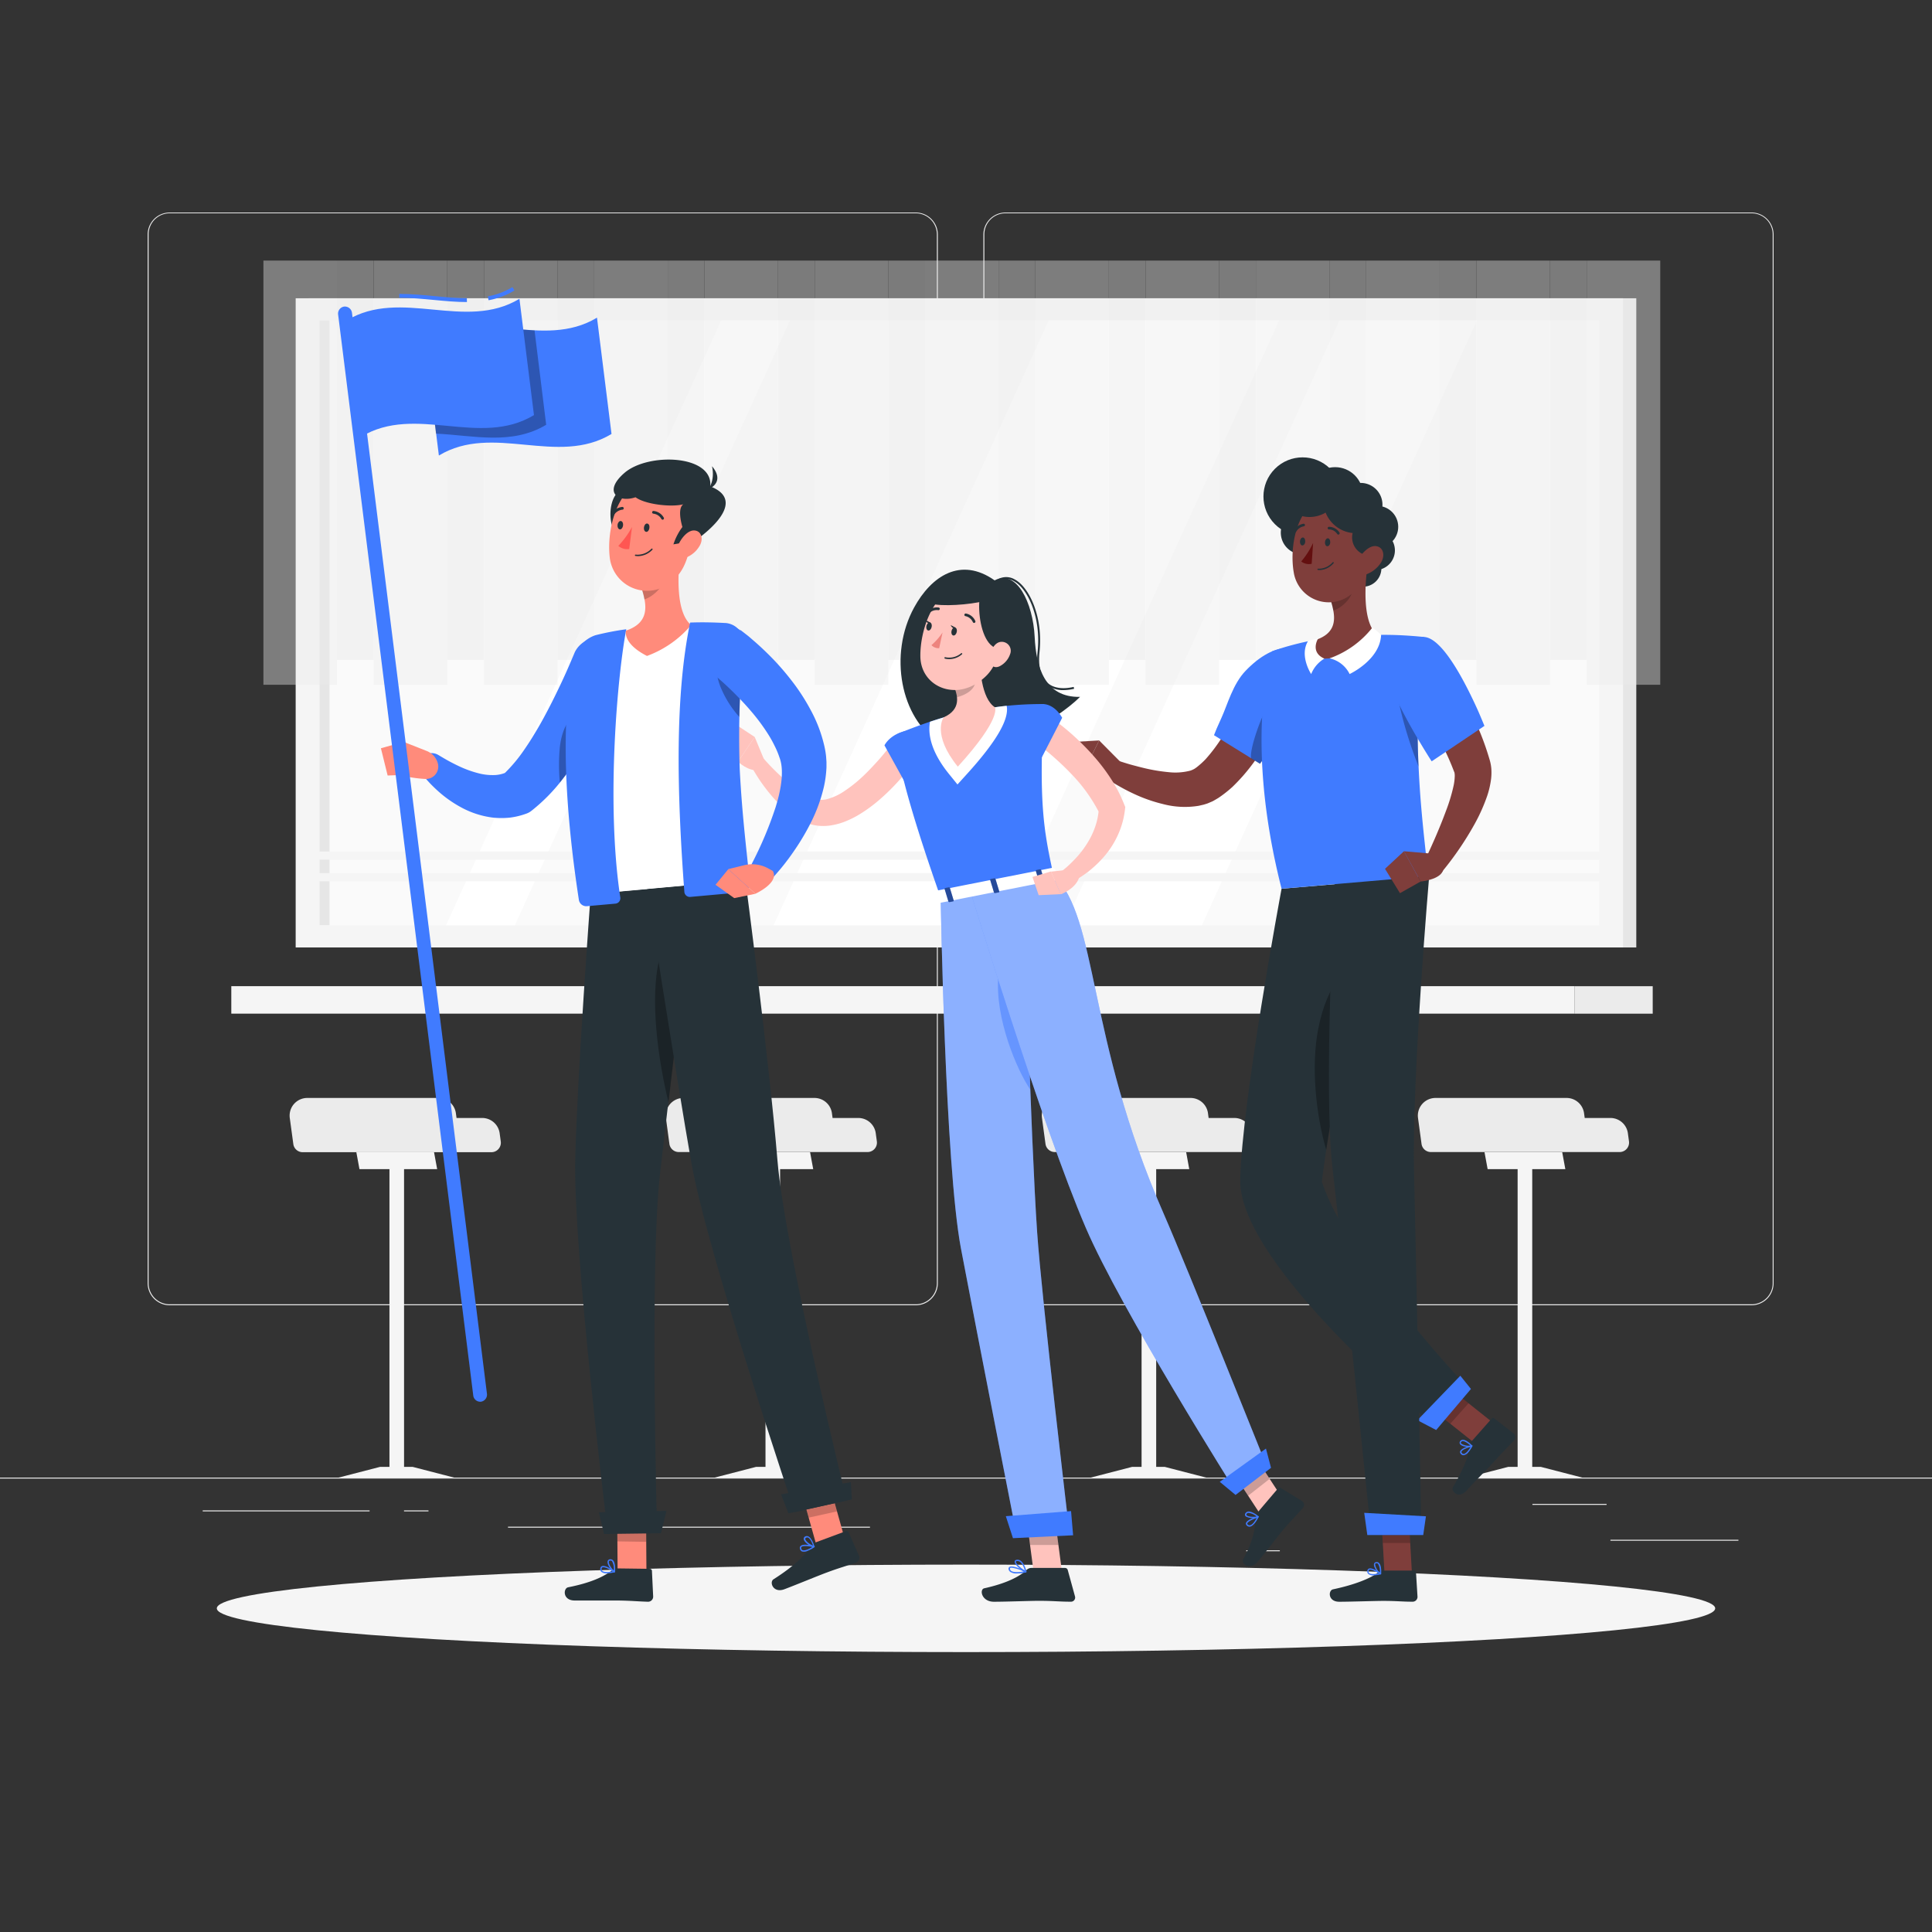 <svg xmlns="http://www.w3.org/2000/svg" viewBox="0 0 500 500"><rect x="0" y="0" width="500" height="500" fill="#333333" stroke="none"/><g id="freepik--background-complete--inject-2"><rect y="382.4" width="500" height="0.25" style="fill:#ebebeb"></rect><rect x="416.78" y="398.49" width="33.12" height="0.25" style="fill:#ebebeb"></rect><rect x="322.53" y="401.21" width="8.69" height="0.25" style="fill:#ebebeb"></rect><rect x="396.59" y="389.21" width="19.19" height="0.25" style="fill:#ebebeb"></rect><rect x="52.46" y="390.89" width="43.19" height="0.25" style="fill:#ebebeb"></rect><rect x="104.56" y="390.89" width="6.33" height="0.25" style="fill:#ebebeb"></rect><rect x="131.47" y="395.11" width="93.68" height="0.25" style="fill:#ebebeb"></rect><path d="M237,337.8H43.91a5.71,5.71,0,0,1-5.7-5.71V60.66A5.71,5.71,0,0,1,43.91,55H237a5.71,5.71,0,0,1,5.71,5.71V332.09A5.71,5.71,0,0,1,237,337.8ZM43.91,55.2a5.46,5.46,0,0,0-5.45,5.46V332.09a5.46,5.46,0,0,0,5.45,5.46H237a5.47,5.47,0,0,0,5.46-5.46V60.66A5.47,5.47,0,0,0,237,55.2Z" style="fill:#ebebeb"></path><path d="M453.31,337.8H260.21a5.72,5.72,0,0,1-5.71-5.71V60.66A5.72,5.72,0,0,1,260.21,55h193.1A5.71,5.71,0,0,1,459,60.66V332.09A5.71,5.71,0,0,1,453.31,337.8ZM260.21,55.2a5.47,5.47,0,0,0-5.46,5.46V332.09a5.47,5.47,0,0,0,5.46,5.46h193.1a5.47,5.47,0,0,0,5.46-5.46V60.66a5.47,5.47,0,0,0-5.46-5.46Z" style="fill:#ebebeb"></path><rect x="79.96" y="77.18" width="343.52" height="168.01" transform="translate(503.43 322.38) rotate(180)" style="fill:#e6e6e6"></rect><rect x="76.53" y="77.18" width="343.52" height="168.01" transform="translate(496.57 322.38) rotate(180)" style="fill:#f5f5f5"></rect><rect x="170.03" y="-4.41" width="156.52" height="331.21" transform="translate(409.47 -87.1) rotate(90)" style="fill:#fafafa"></rect><polygon points="259.85 239.45 331.04 82.93 271.39 82.93 200.2 239.45 259.85 239.45" style="fill:#fff"></polygon><polygon points="311.05 239.45 382.24 82.93 346.64 82.93 275.44 239.45 311.05 239.45" style="fill:#fff"></polygon><polygon points="133.25 239.45 204.44 82.93 186.64 82.93 115.44 239.45 133.25 239.45" style="fill:#fff"></polygon><rect x="5.72" y="159.89" width="156.52" height="2.59" transform="translate(245.17 77.21) rotate(90)" style="fill:#e6e6e6"></rect><rect x="79.07" y="225.96" width="338.42" height="2.12" transform="translate(496.57 454.04) rotate(180)" style="fill:#f5f5f5"></rect><rect x="79.07" y="220.36" width="338.42" height="2.12" transform="translate(496.57 442.85) rotate(180)" style="fill:#f5f5f5"></rect><g style="opacity:0.4"><rect x="68.17" y="67.44" width="19.03" height="109.78" style="fill:#ebebeb"></rect><rect x="87.19" y="67.44" width="9.51" height="103.33" style="fill:#e6e6e6"></rect><rect x="96.71" y="67.44" width="19.03" height="109.78" style="fill:#ebebeb"></rect><rect x="115.73" y="67.44" width="9.51" height="103.33" style="fill:#e6e6e6"></rect><rect x="125.25" y="67.44" width="19.03" height="109.78" style="fill:#ebebeb"></rect><rect x="144.27" y="67.44" width="9.51" height="103.33" style="fill:#e6e6e6"></rect><rect x="153.79" y="67.44" width="19.03" height="109.78" style="fill:#ebebeb"></rect><rect x="172.81" y="67.44" width="9.51" height="103.33" style="fill:#e6e6e6"></rect><rect x="182.32" y="67.44" width="19.03" height="109.78" style="fill:#ebebeb"></rect><rect x="201.35" y="67.44" width="9.51" height="103.33" style="fill:#e6e6e6"></rect><rect x="210.86" y="67.44" width="19.03" height="109.78" style="fill:#ebebeb"></rect><rect x="229.89" y="67.44" width="9.51" height="103.33" style="fill:#e6e6e6"></rect><rect x="239.4" y="67.44" width="19.03" height="109.78" style="fill:#ebebeb"></rect><rect x="258.43" y="67.44" width="9.51" height="103.33" style="fill:#e6e6e6"></rect><rect x="267.94" y="67.44" width="19.03" height="109.78" style="fill:#ebebeb"></rect><rect x="286.97" y="67.44" width="9.51" height="103.33" style="fill:#e6e6e6"></rect><rect x="296.48" y="67.44" width="19.03" height="109.78" style="fill:#ebebeb"></rect><rect x="315.51" y="67.44" width="9.51" height="103.33" style="fill:#e6e6e6"></rect><rect x="325.02" y="67.44" width="19.03" height="109.78" style="fill:#ebebeb"></rect><rect x="344.05" y="67.44" width="9.51" height="103.33" style="fill:#e6e6e6"></rect><rect x="353.56" y="67.44" width="19.03" height="109.78" style="fill:#ebebeb"></rect><rect x="372.59" y="67.44" width="9.51" height="103.33" style="fill:#e6e6e6"></rect><rect x="382.1" y="67.44" width="19.03" height="109.78" style="fill:#ebebeb"></rect><rect x="410.64" y="67.44" width="19.03" height="109.78" style="fill:#ebebeb"></rect><rect x="401.13" y="67.44" width="9.51" height="103.33" style="fill:#e6e6e6"></rect></g><rect x="59.86" y="255.22" width="347.67" height="7.11" style="fill:#f5f5f5"></rect><rect x="407.53" y="255.22" width="20.19" height="7.11" transform="translate(835.25 517.56) rotate(180)" style="fill:#ebebeb"></rect><path d="M416.76,289.33h-6.64l-.16-1.18a4.57,4.57,0,0,0-4.53-4H371.51a4.57,4.57,0,0,0-4.53,5.18l.91,6.7a2.44,2.44,0,0,0,2.43,2.12h48.83a2.45,2.45,0,0,0,2.43-2.77l-.29-2.13A4.57,4.57,0,0,0,416.76,289.33Z" style="fill:#ebebeb"></path><polygon points="405.11 302.58 385 302.58 384.19 298.19 404.3 298.19 405.11 302.58" style="fill:#f5f5f5"></polygon><rect x="392.76" y="300.39" width="3.78" height="82.01" style="fill:#f5f5f5"></rect><polygon points="409.49 382.4 379.6 382.4 390.31 379.63 398.78 379.63 409.49 382.4" style="fill:#f5f5f5"></polygon><path d="M319.44,289.33h-6.65l-.16-1.18a4.55,4.55,0,0,0-4.52-4H274.18a4.57,4.57,0,0,0-4.52,5.18l.91,6.7a2.44,2.44,0,0,0,2.42,2.12h48.84a2.44,2.44,0,0,0,2.42-2.77l-.28-2.13A4.57,4.57,0,0,0,319.44,289.33Z" style="fill:#ebebeb"></path><polygon points="307.78 302.58 287.67 302.58 286.87 298.19 306.98 298.19 307.78 302.58" style="fill:#f5f5f5"></polygon><rect x="295.44" y="300.39" width="3.78" height="82.01" style="fill:#f5f5f5"></rect><polygon points="312.16 382.4 282.27 382.4 292.98 379.63 301.45 379.63 312.16 382.4" style="fill:#f5f5f5"></polygon><path d="M222.12,289.33h-6.65l-.16-1.18a4.56,4.56,0,0,0-4.52-4H176.86a4.57,4.57,0,0,0-4.52,5.18l.9,6.7a2.45,2.45,0,0,0,2.43,2.12H224.5a2.44,2.44,0,0,0,2.43-2.77l-.29-2.13A4.56,4.56,0,0,0,222.12,289.33Z" style="fill:#ebebeb"></path><polygon points="210.46 302.58 190.35 302.58 189.54 298.19 209.65 298.19 210.46 302.58" style="fill:#f5f5f5"></polygon><rect x="198.11" y="300.39" width="3.78" height="82.01" style="fill:#f5f5f5"></rect><polygon points="214.84 382.4 184.95 382.4 195.66 379.63 204.13 379.63 214.84 382.4" style="fill:#f5f5f5"></polygon><path d="M124.8,289.33h-6.65l-.16-1.18a4.57,4.57,0,0,0-4.53-4H79.54A4.57,4.57,0,0,0,75,289.37l.91,6.7a2.44,2.44,0,0,0,2.43,2.12h48.83a2.45,2.45,0,0,0,2.43-2.77l-.29-2.13A4.57,4.57,0,0,0,124.8,289.33Z" style="fill:#ebebeb"></path><polygon points="113.14 302.58 93.03 302.58 92.22 298.19 112.33 298.19 113.14 302.58" style="fill:#f5f5f5"></polygon><rect x="100.79" y="300.39" width="3.78" height="82.01" style="fill:#f5f5f5"></rect><polygon points="117.52 382.4 87.63 382.4 98.34 379.63 106.81 379.63 117.52 382.4" style="fill:#f5f5f5"></polygon></g><g id="freepik--Shadow--inject-2"><ellipse id="freepik--path--inject-2" cx="250" cy="416.24" rx="193.89" ry="11.32" style="fill:#f5f5f5"></ellipse></g><g id="freepik--character-3--inject-2"><path d="M361,142.45a5.1,5.1,0,1,1-5.1-5.11A5.1,5.1,0,0,1,361,142.45Z" style="fill:#263238"></path><path d="M357.5,147.07a4.76,4.76,0,1,1-4.75-4.75A4.76,4.76,0,0,1,357.5,147.07Z" style="fill:#263238"></path><polygon points="386.3 368.13 381.58 373.43 368.69 363.18 373.41 357.88 386.3 368.13" style="fill:#7f3e3b"></polygon><path d="M380.72,373.16l5.3-6a.53.53,0,0,1,.72-.07l5,3.91a1.26,1.26,0,0,1,.11,1.77c-1.88,2-2.88,2.93-5.22,5.54-1.43,1.62-5.12,5.24-7.11,7.47s-4.12.2-3.48-.92c2.87-5,4.06-8,4.22-10.54A2,2,0,0,1,380.72,373.16Z" style="fill:#263238"></path><polygon points="373.42 357.88 368.69 363.18 375.34 368.46 380.06 363.16 373.42 357.88" style="opacity:0.2"></polygon><path d="M331.67,230s-10.29,55-10.7,75.31c-.46,22.3,51,64.27,51,64.27l8.21-10.09s-31.33-33-38.08-53.63c2.69-23.79,14.85-78,14.85-78Z" style="fill:#263238"></path><path d="M341.17,266.2c-1.91,9.65-.64,22.13,2.05,31.38,2.15-14.15,6-33.42,9.06-48.11C348.91,249.6,343.56,254.1,341.17,266.2Z" style="opacity:0.3"></path><polygon points="380.68 359.46 371.68 370.09 366.82 367.55 377.93 356.04 380.68 359.46" style="fill:#407BFF"></polygon><path d="M380,375.86a9.18,9.18,0,0,0,1.07-1.58.17.17,0,0,0,0-.18.18.18,0,0,0-.17-.06c-.26.07-2.63.65-3,1.53a.63.63,0,0,0,.09.6.92.92,0,0,0,.81.44A2,2,0,0,0,380,375.86Zm.59-1.4c-.66,1.12-1.31,1.79-1.78,1.82a.61.61,0,0,1-.52-.31.29.29,0,0,1-.05-.29C378.38,375.21,379.62,374.73,380.56,374.46Z" style="fill:#407BFF"></path><path d="M381,374.31a.15.15,0,0,0,0-.07.14.14,0,0,0,0-.15c-.06-.06-1.48-1.54-2.47-1.47a.84.84,0,0,0-.64.37.62.62,0,0,0,0,.78c.47.64,2.28.84,3.06.59Zm-2.8-1.19a.51.51,0,0,1,.35-.17c.59,0,1.5.69,2,1.16a3.37,3.37,0,0,1-2.42-.53c-.06-.08-.11-.2,0-.4Z" style="fill:#407BFF"></path><path d="M334.44,175.06c-.2.79-.36,1.38-.54,2.05s-.39,1.29-.59,1.92q-.62,1.91-1.32,3.78a72.39,72.39,0,0,1-3.23,7.36,47.93,47.93,0,0,1-9.84,13.51,31.68,31.68,0,0,1-3.54,2.78c-.32.21-.83.49-1.23.73s-.87.4-1.31.6-.88.31-1.32.45l-1.3.3a22.14,22.14,0,0,1-9.21-.44,39.57,39.57,0,0,1-7.74-2.74c-1.21-.56-2.38-1.18-3.53-1.83s-2.25-1.32-3.41-2.12l2.5-4.71c1.06.34,2.25.73,3.38,1.06s2.31.62,3.45.91a45.33,45.33,0,0,0,6.74,1.16,15.43,15.43,0,0,0,5.7-.4l.51-.2c.14-.08.3-.14.44-.22l.36-.23c.12-.1.17-.12.36-.27a21.82,21.82,0,0,0,2.21-2,42.27,42.27,0,0,0,7.15-11.07c1-2.07,1.87-4.24,2.71-6.42.41-1.09.8-2.2,1.16-3.31l.52-1.66c.17-.53.35-1.14.47-1.56Z" style="fill:#7f3e3b"></path><path d="M314.18,190.27l11.9,7.38s.39-.51,1-1.39c.46-.64,1.06-1.5,1.75-2.5,3.89-5.66,9.41-15.87,9.06-20.61-.53-7.05-7.94-7.46-15.54.46-3.28,3.41-4.68,8.74-6.21,12.1-.51,1.1-.93,2.07-1.26,2.82Z" style="fill:#407BFF"></path><polygon points="365.41 407.28 358.31 407.28 357.39 390.84 364.49 390.84 365.41 407.28" style="fill:#7f3e3b"></polygon><path d="M357.94,406.46h8a.5.5,0,0,1,.52.48l.39,6.32a1.26,1.26,0,0,1-1.24,1.26c-2.78,0-4.11-.21-7.62-.21-2.15,0-8.4.22-11.38.22s-2.89-2.95-1.63-3.21c5.66-1.2,9.75-2.85,11.76-4.42A2,2,0,0,1,357.94,406.46Z" style="fill:#263238"></path><polygon points="364.49 390.84 357.39 390.84 357.87 399.32 364.97 399.32 364.49 390.84" style="opacity:0.2"></polygon><path d="M345.45,228.47s-3,53.67-.59,73.89c2.6,22.15,10,94.91,10,94.91h13s-1.36-72.11-1.91-94.16c-.59-23.93,3.95-76.74,3.95-76.74Z" style="fill:#263238"></path><polygon points="368.33 397.27 353.86 397.27 353.06 391.52 369.03 392.42 368.33 397.27" style="fill:#407BFF"></polygon><path d="M355.42,407.7a8.71,8.71,0,0,0,1.89-.26.15.15,0,0,0,.13-.13.16.16,0,0,0-.07-.16c-.23-.16-2.24-1.54-3.1-1.2a.65.65,0,0,0-.39.47.92.92,0,0,0,.21.9A1.9,1.9,0,0,0,355.42,407.7Zm1.44-.5c-1.27.26-2.21.22-2.54-.11a.61.61,0,0,1-.12-.59.3.3,0,0,1,.19-.24C354.85,406.08,356,406.68,356.86,407.2Z" style="fill:#407BFF"></path><path d="M357.28,407.45l.07,0a.17.17,0,0,0,.09-.13c0-.09.17-2.13-.55-2.82a.79.79,0,0,0-.7-.23.61.61,0,0,0-.6.5c-.16.77.89,2.25,1.6,2.67Zm-1-2.88a.52.52,0,0,1,.35.14,3.7,3.7,0,0,1,.47,2.26,3.38,3.38,0,0,1-1.22-2.16c0-.09.08-.21.32-.24Z" style="fill:#407BFF"></path><path d="M338.06,174c-2.67-1.45-4.14,3-8.82,7.11-2.08,1.82-6.05,12.86-5.45,15.16l2.29,1.42S338.72,181,338.06,174Z" style="opacity:0.3"></path><path d="M290.22,197.44l-5.76-5.81-3.49,7s6.28,4.59,8.07,3Z" style="fill:#7f3e3b"></path><polygon points="277.15 192.05 276 197.58 280.97 198.67 284.46 191.63 277.15 192.05" style="fill:#7f3e3b"></polygon><path d="M331.67,230l37.83-3.25c0-3.4-1.75-14.33-2.37-28.38a179.74,179.74,0,0,1,1.11-31.18c.1-.78.21-1.55.33-2.33,0,0-1.95-.22-4.74-.39-2.31-.14-5.2-.23-8-.13a142.26,142.26,0,0,0-16.08,1.39c-2.45.44-4.83,1.06-6.72,1.59-2.42.71-3.84,1.26-3.84,1.26S321.69,190.8,331.67,230Z" style="fill:#407BFF"></path><path d="M367.13,198.4a180.82,180.82,0,0,1,1.11-31.19c-2.55,0-6.85.62-7.22,4.77C360.63,176.43,362.49,186.67,367.13,198.4Z" style="opacity:0.3"></path><path d="M371.14,169.22c.85,1.09,1.57,2.05,2.29,3.1s1.41,2.07,2.1,3.12c1.36,2.11,2.65,4.27,3.85,6.49a70.35,70.35,0,0,1,6,14.24l.14.47.07.24.1.39a11.41,11.41,0,0,1,.26,1.61,14.08,14.08,0,0,1-.06,2.71,22.62,22.62,0,0,1-1,4.37,45.83,45.83,0,0,1-3.22,7.22,81.31,81.31,0,0,1-8.43,12.38l-4.47-2.91c2-4.23,3.91-8.6,5.48-12.87a45.13,45.13,0,0,0,1.9-6.26,13.62,13.62,0,0,0,.34-2.7,3.86,3.86,0,0,0-.08-.88c0-.09-.05-.16-.07-.17l0,0-.07-.19-.15-.38a62.3,62.3,0,0,0-2.68-6c-1-2-2.13-4-3.29-5.95s-2.4-3.9-3.66-5.83-2.61-3.87-3.84-5.61Z" style="fill:#7f3e3b"></path><path d="M360.28,178.57a135.36,135.36,0,0,0,7.38,13.84c.59,1,1.14,1.9,1.59,2.62.78,1.27,1.27,2,1.27,2l13.65-9.17-.65-1.57c-.31-.74-.72-1.71-1.22-2.83-3-6.6-8.89-18.32-13.73-18.61C361.33,164.46,356.65,170.24,360.28,178.57Z" style="fill:#407BFF"></path><path d="M353.92,146.36l-4,3.94-5.44,5.37a19.82,19.82,0,0,1,.58,2.33c.59,3.15,0,6.11-4.57,7.62,0,0-5.71,5.13,2.53,4.82a18.66,18.66,0,0,0,13.42-6.09C352.64,161.2,353.17,151.64,353.92,146.36Z" style="fill:#7f3e3b"></path><path d="M355.16,162.44a24.59,24.59,0,0,1-11.07,7.94,7.56,7.56,0,0,1,5.19,4.06s7.86-3.63,8.15-10.12A14.6,14.6,0,0,0,355.16,162.44Z" style="fill:#fff"></path><path d="M341.11,165.29s-2.17,3.48,1.64,5.16a8.13,8.13,0,0,0-3.42,4s-3.17-4.79-.76-8.63C340,165.44,341.11,165.29,341.11,165.29Z" style="fill:#fff"></path><path d="M344.48,155.67a19.82,19.82,0,0,1,.58,2.33c2.15-.63,4.87-3.2,5-5.46a10.13,10.13,0,0,0-.12-2.24Z" style="opacity:0.2"></path><circle cx="337.11" cy="128.49" r="10.13" transform="translate(7.88 276.01) rotate(-45)" style="fill:#263238"></circle><circle cx="345.52" cy="128.12" r="7.22" style="fill:#263238"></circle><path d="M357.78,130.62a5.64,5.64,0,1,1-5.64-5.64A5.64,5.64,0,0,1,357.78,130.62Z" style="fill:#263238"></path><path d="M342.75,137.85a5.64,5.64,0,1,1-5.64-5.65A5.64,5.64,0,0,1,342.75,137.85Z" style="fill:#263238"></path><circle cx="356.44" cy="136.34" r="5.42" style="fill:#263238"></circle><path d="M355.05,138.75c-.9,7-1.07,11.15-4.87,14.63a9.18,9.18,0,0,1-15.37-5.31c-1.09-6.36.58-16.75,7.65-19.32A9.29,9.29,0,0,1,355.05,138.75Z" style="fill:#7f3e3b"></path><circle cx="354.67" cy="139.08" r="4.75" style="fill:#263238"></circle><path d="M346.45,136.71A8.48,8.48,0,0,0,358.14,134l-14.38-9A8.49,8.49,0,0,0,346.45,136.71Z" style="fill:#263238"></path><path d="M336.47,133.43a8.18,8.18,0,0,0,10.24-5.37l-15.6-4.87A8.17,8.17,0,0,0,336.47,133.43Z" style="fill:#263238"></path><path d="M357.26,145.8a7.64,7.64,0,0,1-4.15,3c-2.13.55-2.8-1.41-1.86-3.45.84-1.83,3-4.33,4.95-4S358.52,144,357.26,145.8Z" style="fill:#7f3e3b"></path><path d="M344.26,140.37c0,.57-.37,1-.75,1s-.65-.48-.61-1.06.38-1,.75-1S344.3,139.8,344.26,140.37Z" style="fill:#263238"></path><path d="M337.79,140.16c0,.57-.38,1-.75,1s-.65-.49-.61-1.06.38-1,.75-1S337.83,139.59,337.79,140.16Z" style="fill:#263238"></path><path d="M339.83,140.51a21.66,21.66,0,0,1-3.07,4.8,3.24,3.24,0,0,0,2.7.6Z" style="fill:#630f0f"></path><path d="M341.7,147.53a5,5,0,0,0,3.43-1.78.16.16,0,0,0,0-.23.17.17,0,0,0-.24,0,4.74,4.74,0,0,1-3.82,1.65.17.17,0,0,0,0,.33A5,5,0,0,0,341.7,147.53Z" style="fill:#263238"></path><path d="M346.4,138.35a.44.44,0,0,0,.16-.06.35.35,0,0,0,.09-.47,3.26,3.26,0,0,0-2.65-1.48.34.34,0,1,0,0,.67,2.56,2.56,0,0,1,2.07,1.19A.35.35,0,0,0,346.4,138.35Z" style="fill:#263238"></path><path d="M335.16,137.84a.35.35,0,0,0,.26-.17,2.82,2.82,0,0,1,2-1.46.34.34,0,0,0,.3-.37.33.33,0,0,0-.36-.3h0a3.52,3.52,0,0,0-2.54,1.8.34.34,0,0,0,.13.46A.28.28,0,0,0,335.16,137.84Z" style="fill:#263238"></path><path d="M370.49,220.92l-7.15-.62,4.32,7.84s6.42-.59,5.84-3.88Z" style="fill:#7f3e3b"></path><polygon points="358.44 224.85 362.31 231.15 367.65 228.14 363.34 220.3 358.44 224.85" style="fill:#7f3e3b"></polygon></g><g id="freepik--character-2--inject-2"><path d="M236.58,157.21c-6.67,12.19-3.51,28.73,6.52,35,10.51,6.59,30.64-6,36.41-11.86-9.15.2-11.36-7.75-11.74-15.51-.44-8.93-4.72-17.61-10.36-14.64C248.62,144,241.05,149.06,236.58,157.21Z" style="fill:#263238"></path><path d="M275.26,178.6a6.64,6.64,0,0,1-4.54-1.54c-1.85-1.64-2.61-4.56-2.19-8.43.93-8.71-2.46-16.24-6.13-18.23a3.93,3.93,0,0,0-4.65.49l-.31-.39a4.38,4.38,0,0,1,5.19-.54c3.82,2.06,7.35,9.81,6.4,18.72-.4,3.71.3,6.47,2,8,1.56,1.38,3.92,1.76,6.84,1.09l.11.49A12.46,12.46,0,0,1,275.26,178.6Z" style="fill:#263238"></path><path d="M236.63,197.1a60.21,60.21,0,0,1-4.13,5.07,54.4,54.4,0,0,1-4.65,4.58,38.16,38.16,0,0,1-5.41,4,23.44,23.44,0,0,1-3.16,1.62,16.45,16.45,0,0,1-3.62,1.13,12.67,12.67,0,0,1-4.1.18,12.43,12.43,0,0,1-3.9-1.17,22.19,22.19,0,0,1-5.72-4.14A43.7,43.7,0,0,1,194.27,198l3.08-2a60.32,60.32,0,0,0,8.4,8,18.18,18.18,0,0,0,4.48,2.58,6.29,6.29,0,0,0,2,.42,5.86,5.86,0,0,0,2-.24,14.55,14.55,0,0,0,4.4-2.1,34.71,34.71,0,0,0,4.32-3.41c1.39-1.27,2.7-2.67,4-4.09s2.56-3,3.65-4.39Z" style="fill:#ffc3bd"></path><path d="M237.51,188.9c-6.66-.17-8.61,4-8.61,4l6.78,12.26A18.91,18.91,0,0,0,240.4,198C241.62,193.94,242,189,237.51,188.9Z" style="fill:#407BFF"></path><path d="M197.75,196.59l-2.43-5.86L191,197.1s2.52,2.59,5.52,2.25Z" style="fill:#ffc3bd"></path><polygon points="190.05 187.27 187.7 192.59 191 197.1 195.32 190.73 190.05 187.27" style="fill:#ffc3bd"></polygon><polygon points="274.9 407.27 267.65 407.96 265.44 391.2 272.69 390.51 274.9 407.27" style="fill:#ffc3bd"></polygon><polygon points="333.21 389.79 327.65 394.16 318.09 379.57 323.66 375.19 333.21 389.79" style="fill:#ffc3bd"></polygon><path d="M325.36,391.54l5.36-6.31a.58.58,0,0,1,.76-.13l5.52,3.39a1.18,1.18,0,0,1,.22,1.73c-1.91,2.17-2.94,3.12-5.3,5.89-1.45,1.71-4.41,5.69-6.41,8.05s-4.41.56-3.78-.6c2.81-5.18,3.13-8.29,3.17-10.8A1.87,1.87,0,0,1,325.36,391.54Z" style="fill:#263238"></path><path d="M267,405.78h8.64a.73.73,0,0,1,.69.53l1.88,6.84a1.08,1.08,0,0,1-1.06,1.37c-3,0-4.49-.23-8.3-.23-2.34,0-8.38.24-11.61.24s-3.82-3.19-2.52-3.48c5.86-1.3,9.24-3.09,11-4.79A1.79,1.79,0,0,1,267,405.78Z" style="fill:#263238"></path><polygon points="265.44 391.2 266.58 399.84 273.93 399.84 272.7 390.51 265.44 391.2" style="opacity:0.2"></polygon><polygon points="323.66 375.2 318.09 379.57 323.02 387.09 328.59 382.72 323.66 375.2" style="opacity:0.2"></polygon><path d="M232.38,189.88s-3.22,1.88,11.06,42.4l29.21-5.77c-2.58-11.7-3.88-19-2.48-44.3a88.37,88.37,0,0,0-12.69.83,94.46,94.46,0,0,0-13.27,2.62C238.61,187.3,232.38,189.88,232.38,189.88Z" style="fill:#407BFF"></path><path d="M260.52,182.66c-1,.1-2,.23-3,.38a94.46,94.46,0,0,0-13.27,2.62c-1.18.35-2.4.74-3.57,1.13-.5,2.74-.09,7.34,4.91,13.51l2.2,2.72,2.35-2.59C257.81,192,261.25,186.12,260.52,182.66Z" style="fill:#fff"></path><path d="M253.54,168.48c-.09,4.4.45,12.32,3.94,14.56,0,0,1.89,2.76-9.6,15.37-6.82-8.42-3.67-12.75-3.67-12.75,4.56-2.07,3.82-5.55,2.41-8.68Z" style="fill:#ffc3bd"></path><path d="M252.79,169.4a18,18,0,0,1-.49,7.62c-.49,1.71-2.48,2.84-4.63,3.42a11.74,11.74,0,0,0-1-3.46Z" style="opacity:0.2"></path><path d="M260.08,163.81c-2,7-2.7,10-7.08,12.89-6.57,4.4-14.69.61-14.81-6.78-.1-6.66,3.19-17,10.73-18.4A9.64,9.64,0,0,1,260.08,163.81Z" style="fill:#ffc3bd"></path><path d="M258.24,153c3.42,3.05-20.75,5.44-18.57,1.73S252.46,147.83,258.24,153Z" style="fill:#263238"></path><path d="M259.75,167.75c-7.25,2-7.94-18-3.85-16.62S267.21,165.69,259.75,167.75Z" style="fill:#263238"></path><path d="M261.41,169.3a5.47,5.47,0,0,1-2.66,3.1c-1.68.84-2.84-.54-2.65-2.29.17-1.57,1.24-3.91,3-4A2.32,2.32,0,0,1,261.41,169.3Z" style="fill:#ffc3bd"></path><path d="M243.44,232.28s1.14,69.07,5.25,90.81c4.29,22.63,14.42,74.24,14.42,74.24l13.66-.66s-7.16-60.3-8.36-77.79c-1.66-24.1-3.58-90.83-3.58-90.83Z" style="fill:#407BFF"></path><path d="M243.44,232.28s1.14,69.07,5.25,90.81c4.29,22.63,14.42,74.24,14.42,74.24l13.66-.66s-7.16-60.3-8.36-77.79c-1.66-24.1-3.58-90.83-3.58-90.83Z" style="fill:#fff;opacity:0.4"></path><path d="M265.38,246.08c-2.17-1.44-5.63-8.93-7,6.35-1,11.11,4.91,24.66,8.22,29.49C266.15,269.22,265.71,256.16,265.38,246.08Z" style="fill:#407BFF;opacity:0.5"></path><polygon points="277.72 397.33 262.15 398.08 260.31 392.39 277.19 391.07 277.72 397.33" style="fill:#407BFF"></polygon><path d="M251.15,230.75s18.66,61,29.85,87c9,21,38.89,68.38,38.89,68.38l8.19-6s-20.78-52-27-66.21c-20-45.57-16.75-76.33-28.4-87.42Z" style="fill:#407BFF"></path><path d="M251.15,230.75s18.66,61,29.85,87c9,21,38.89,68.38,38.89,68.38l8.19-6s-20.78-52-27-66.21c-20-45.57-16.75-76.33-28.4-87.42Z" style="fill:#fff;opacity:0.4"></path><polygon points="328.94 379.87 319.76 386.89 315.67 383.49 327.63 374.89 328.94 379.87" style="fill:#407BFF"></polygon><path d="M272.79,224.72l1.77,2.34c.14.18-.06.43-.4.5l-30.64,6.05c-.26,0-.5,0-.55-.2l-.72-2.54c-.05-.18.15-.37.44-.43l29.58-5.84A.57.57,0,0,1,272.79,224.72Z" style="fill:#fff"></path><path d="M269.39,228.79l.8-.16c.15,0,.26-.13.23-.23l-1-3.3c0-.09-.18-.15-.33-.12l-.8.16c-.15,0-.26.14-.23.23l1,3.3C269.08,228.77,269.24,228.82,269.39,228.79Z" style="fill:#407BFF"></path><path d="M269.39,228.79l.8-.16c.15,0,.26-.13.23-.23l-1-3.3c0-.09-.18-.15-.33-.12l-.8.16c-.15,0-.26.14-.23.23l1,3.3C269.08,228.77,269.24,228.82,269.39,228.79Z" style="opacity:0.4"></path><path d="M245.8,233.45l.79-.16c.16,0,.26-.13.23-.23l-1-3.3c0-.1-.18-.15-.34-.12l-.79.16c-.16,0-.27.13-.24.23l1,3.3C245.49,233.42,245.64,233.48,245.8,233.45Z" style="fill:#407BFF"></path><path d="M245.8,233.45l.79-.16c.16,0,.26-.13.23-.23l-1-3.3c0-.1-.18-.15-.34-.12l-.79.16c-.16,0-.27.13-.24.23l1,3.3C245.49,233.42,245.64,233.48,245.8,233.45Z" style="opacity:0.4"></path><path d="M257.6,231.12l.79-.16c.16,0,.26-.13.23-.23l-1-3.3c0-.09-.19-.15-.34-.12l-.8.16c-.15,0-.26.14-.23.23l1,3.3C257.29,231.1,257.44,231.15,257.6,231.12Z" style="fill:#407BFF"></path><path d="M257.6,231.12l.79-.16c.16,0,.26-.13.23-.23l-1-3.3c0-.09-.19-.15-.34-.12l-.8.16c-.15,0-.26.14-.23.23l1,3.3C257.29,231.1,257.44,231.15,257.6,231.12Z" style="opacity:0.4"></path><path d="M247.61,163.55c-.12.58-.53,1-.91.91s-.58-.6-.45-1.18.54-1,.91-.9S247.74,163,247.61,163.55Z" style="fill:#263238"></path><path d="M241.11,162.26c-.12.58-.53,1-.91.91s-.58-.61-.45-1.18.54-1,.91-.91S241.24,161.68,241.11,162.26Z" style="fill:#263238"></path><path d="M240.82,161.15l-1.29-.68S240,161.69,240.82,161.15Z" style="fill:#263238"></path><path d="M243.93,163.69a16.5,16.5,0,0,1-2.87,3.27,2.49,2.49,0,0,0,2,.79Z" style="fill:#ed847e"></path><path d="M244.48,170.39a.16.16,0,0,1-.06-.17.17.17,0,0,1,.2-.14,4.78,4.78,0,0,0,4.11-1,.17.17,0,1,1,.24.24,5,5,0,0,1-4.42,1.14Z" style="fill:#263238"></path><path d="M251.9,161.15a.37.37,0,0,1-.12-.13,2.68,2.68,0,0,0-1.91-1.56.34.34,0,0,1-.29-.39.35.35,0,0,1,.39-.29,3.27,3.27,0,0,1,2.44,1.94.35.35,0,0,1-.17.46A.34.34,0,0,1,251.9,161.15Z" style="fill:#263238"></path><path d="M240,158.72l-.05,0a.35.35,0,0,1,0-.49,3.52,3.52,0,0,1,3-1,.35.35,0,0,1,.26.41.36.36,0,0,1-.42.27,2.78,2.78,0,0,0-2.37.84A.35.35,0,0,1,240,158.72Z" style="fill:#263238"></path><path d="M271.43,185.34c1.15.77,2.08,1.47,3.07,2.25s1.92,1.56,2.85,2.38a66.91,66.91,0,0,1,5.28,5.24,49.28,49.28,0,0,1,4.63,5.95,37.13,37.13,0,0,1,3.61,6.84l.35.87-.09.73a21.71,21.71,0,0,1-1.7,6.23,23.23,23.23,0,0,1-3.29,5.37,29.16,29.16,0,0,1-4.35,4.26,29.9,29.9,0,0,1-2.45,1.72,21.45,21.45,0,0,1-2.7,1.46l-1.79-3.23c.59-.47,1.3-1.06,1.91-1.64s1.23-1.21,1.8-1.83a24.42,24.42,0,0,0,3-4,20.18,20.18,0,0,0,2-4.36,17.28,17.28,0,0,0,.82-4.54l.25,1.6a41.34,41.34,0,0,0-7.47-10.44c-1.51-1.6-3.14-3.11-4.81-4.58-.84-.73-1.7-1.44-2.56-2.14s-1.79-1.39-2.58-1.95Z" style="fill:#ffc3bd"></path><path d="M277.27,225l-5.28.58,2.54,5.87s3.75-1.36,4.72-4.26Z" style="fill:#ffc3bd"></path><polygon points="267.2 226.95 268.81 231.67 274.53 231.4 271.99 225.53 267.2 226.95" style="fill:#ffc3bd"></polygon><path d="M270.17,182.21c3.08.3,4.72,3.55,4.72,3.55l-6.17,12s-4.56-3.29-4-7.28C265.31,186.35,266.65,181.86,270.17,182.21Z" style="fill:#407BFF"></path><path d="M322.81,394.92a.89.89,0,0,1-.2-.19.57.57,0,0,1-.15-.57c.27-.9,2.8-1.69,3.09-1.78a.17.17,0,0,1,.18.05.19.19,0,0,1,0,.19c-.45.87-1.34,2.35-2.26,2.48A.94.94,0,0,1,322.81,394.92Zm2.43-2.08c-1,.35-2.3.94-2.44,1.41a.23.23,0,0,0,.07.25.63.63,0,0,0,.58.25C324,394.68,324.6,394,325.24,392.84Z" style="fill:#407BFF"></path><path d="M322.48,392.5a.67.67,0,0,1-.15-.14.59.59,0,0,1,0-.75,1,1,0,0,1,.65-.42c1.06-.16,2.65,1.16,2.72,1.22a.17.17,0,0,1,.06.16.18.18,0,0,1-.12.13A4.52,4.52,0,0,1,322.48,392.5Zm2.7-.06a3.8,3.8,0,0,0-2.14-.91.6.6,0,0,0-.41.26c-.13.19-.08.29,0,.35.31.4,1.75.51,2.62.33Z" style="fill:#407BFF"></path><path d="M263.16,407.21a2.89,2.89,0,0,1-1.69-.4A1.1,1.1,0,0,1,261,406a.54.54,0,0,1,.22-.47c.79-.53,3.73.81,4.31,1.08a.18.18,0,0,1,0,.33A11.5,11.5,0,0,1,263.16,407.21Zm-1.38-1.49a.6.6,0,0,0-.33.07s-.08.06-.07.17a.71.71,0,0,0,.3.57c.51.38,1.7.43,3.25.15A10.72,10.72,0,0,0,261.78,405.72Z" style="fill:#407BFF"></path><path d="M265.49,406.91h-.07c-1-.4-2.94-2-2.83-2.79,0-.18.15-.41.59-.46,1.71-.2,2.45,2.92,2.48,3.05a.18.18,0,0,1-.06.17A.15.15,0,0,1,265.49,406.91ZM263.34,404h-.12c-.18,0-.28.08-.29.16-.06.48,1.3,1.72,2.29,2.27C265,405.67,264.37,404,263.34,404Z" style="fill:#407BFF"></path><path d="M247.32,162.44l-1.29-.67S246.5,163,247.32,162.44Z" style="fill:#263238"></path></g><g id="freepik--character-1--inject-2"><polygon points="167.3 407.08 159.84 407.41 159.72 389.87 167.18 389.54 167.3 407.08" style="fill:#ff8b7b"></polygon><path d="M159.72,405.9l8.45.11a.54.54,0,0,1,.55.52l.32,6.68a1.32,1.32,0,0,1-1.33,1.32c-2.94-.09-4.34-.28-8.05-.32-2.29,0-7.78,0-10.93,0s-3-3.16-1.69-3.42c6-1.19,9.24-2.77,11.38-4.41A2.13,2.13,0,0,1,159.72,405.9Z" style="fill:#263238"></path><polygon points="167.18 389.55 159.72 389.87 159.79 398.91 167.25 399.02 167.18 389.55" style="opacity:0.2"></polygon><path d="M152.87,231.4s-3.5,47.06-4,68.61c-.53,23.6,8.16,94.57,8.16,94.57l13,.74s-1.89-68.24.77-91.43c2.89-25.18,8.76-74.89,8.76-74.89Z" style="fill:#263238"></path><path d="M170.66,248.15c-2.57,10.25-.33,26.22,2.35,37.15,1.71-14.66,3.66-31.15,5-42.47C175.12,242.29,171.84,243.42,170.66,248.15Z" style="opacity:0.3"></path><polygon points="171.06 396.81 156.32 397 154.98 391.37 172.49 391.02 171.06 396.81" style="fill:#263238"></polygon><path d="M157,407.17a9.23,9.23,0,0,0,2-.24.16.16,0,0,0,.13-.14.15.15,0,0,0-.07-.17c-.23-.17-2.34-1.65-3.27-1.31a.68.68,0,0,0-.41.5,1,1,0,0,0,.21.95A2,2,0,0,0,157,407.17Zm1.53-.5c-1.35.25-2.34.2-2.68-.16a.61.61,0,0,1-.12-.62.31.31,0,0,1,.2-.25C156.46,405.46,157.71,406.1,158.57,406.67Z" style="fill:#407BFF"></path><path d="M159,406.93h.08a.21.21,0,0,0,.1-.14c0-.1.2-2.25-.55-3a.9.9,0,0,0-.74-.25.68.68,0,0,0-.64.52c-.18.82.92,2.4,1.66,2.86A.15.15,0,0,0,159,406.93Zm-1-3.05a.54.54,0,0,1,.38.15,4,4,0,0,1,.46,2.4c-.65-.56-1.38-1.76-1.26-2.3,0-.1.08-.22.34-.25Z" style="fill:#407BFF"></path><path d="M161,173.53c-.66,1.78-1.29,3.33-2,4.95s-1.42,3.18-2.17,4.76c-1.52,3.14-3.15,6.24-5,9.27a81.16,81.16,0,0,1-6.07,8.92,46.2,46.2,0,0,1-8,8.23l-.32.25a4.11,4.11,0,0,1-1.1.61,19.09,19.09,0,0,1-4.38,1.08,21.2,21.2,0,0,1-4.36,0,23.14,23.14,0,0,1-7.6-2.31,31,31,0,0,1-6-4c-.89-.76-1.73-1.56-2.54-2.39a30.39,30.39,0,0,1-2.32-2.7,3.28,3.28,0,0,1,4.25-4.84l.36.21c.69.41,1.59.95,2.4,1.39s1.68.88,2.52,1.28a28.3,28.3,0,0,0,5,1.84,14.52,14.52,0,0,0,4.52.5,8.35,8.35,0,0,0,3.48-1l-1.42.87a39.74,39.74,0,0,0,5.49-6.52q1.29-1.86,2.49-3.86c.81-1.32,1.6-2.67,2.35-4.06,1.51-2.76,2.94-5.61,4.31-8.5.69-1.44,1.36-2.9,2-4.36s1.3-3,1.85-4.32l.05-.11A6.59,6.59,0,0,1,161,173.53Z" style="fill:#407BFF"></path><path d="M144.89,193.3a48.67,48.67,0,0,0,0,9.22l.86-1.09a79.26,79.26,0,0,0,6.06-8.92c.76-1.26,1.49-2.54,2.18-3.82.36-1.35.68-2.69,1-4.05l.27-1.33C151.75,182.07,145.93,184.34,144.89,193.3Z" style="opacity:0.3"></path><path d="M110.4,194.34,104.47,192l-.88,8.59a33.07,33.07,0,0,0,6.4,1,3.21,3.21,0,0,0,3.33-4h0A4.78,4.78,0,0,0,110.4,194.34Z" style="fill:#ff8b7b"></path><polygon points="98.58 193.65 100.32 200.7 103.59 200.58 104.47 191.99 98.58 193.65" style="fill:#ff8b7b"></polygon><polygon points="218.9 399.28 211.56 400.89 206.86 384.1 214.2 382.49 218.9 399.28" style="fill:#ff8b7b"></polygon><path d="M211,399.2l7.91-2.94a.53.53,0,0,1,.7.29l2.72,6.12a1.33,1.33,0,0,1-.77,1.71c-2.77,1-4.15,1.3-7.63,2.6-2.14.79-8,3.21-10.92,4.31s-4-1.86-2.8-2.59c5.18-3.28,8.33-6.31,9.74-8.61A2.11,2.11,0,0,1,211,399.2Z" style="fill:#263238"></path><polygon points="214.21 382.49 206.86 384.11 209.29 392.76 216.63 391.14 214.21 382.49" style="opacity:0.2"></polygon><path d="M167.49,230.09s7.67,49.47,11.41,70.69c4.1,23.25,26.77,90.56,26.77,90.56l13.45-3s-16-64.82-17.92-88.09c-2.08-25.25-8.29-72.48-8.29-72.48Z" style="fill:#263238"></path><polygon points="220.45 388.05 204.06 391.66 202.13 386.74 220.2 383.59 220.45 388.05" style="fill:#263238"></polygon><path d="M209,401.36a9,9,0,0,0,1.78-.95.18.18,0,0,0-.05-.32c-.28-.07-2.79-.69-3.52,0a.66.66,0,0,0-.21.6,1,1,0,0,0,.54.82A2.06,2.06,0,0,0,209,401.36Zm1.24-1c-1.17.72-2.11,1-2.56.82a.63.63,0,0,1-.33-.54.31.31,0,0,1,.09-.3C207.8,400,209.19,400.12,210.2,400.34Z" style="fill:#407BFF"></path><path d="M210.71,400.43a.15.15,0,0,0,.06-.05.16.16,0,0,0,0-.16c0-.09-.62-2.18-1.58-2.6a.89.89,0,0,0-.78,0,.67.67,0,0,0-.41.72c.12.83,1.72,1.91,2.57,2.07Zm-2-2.5a.53.53,0,0,1,.41,0c.57.25,1.06,1.39,1.29,2.07-.8-.29-1.92-1.15-2-1.69,0-.11,0-.24.23-.36Z" style="fill:#407BFF"></path><path d="M150.56,170.3a7.32,7.32,0,0,1,5.08-5.5,41.66,41.66,0,0,1,5.52-1.46,147.87,147.87,0,0,1,17-1.53c3-.13,6,0,8.49.1h.09a4.77,4.77,0,0,1,4.49,5.19,236.63,236.63,0,0,0-1,30.67c.74,14.87,2.58,26.43,2.62,30l-40,3.59C147.19,195.47,148.86,178.75,150.56,170.3Z" style="fill:#fff"></path><path d="M148.52,170.66a8.5,8.5,0,0,1,5.56-6.26,74.58,74.58,0,0,1,8-1.55c-2.16,11.16-5.33,44.46-1.55,69.4a1.4,1.4,0,0,1-1.26,1.61l-7.36.66a1.94,1.94,0,0,1-2.1-1.65C144.22,196.4,146.79,177.7,148.52,170.66Z" style="fill:#407BFF"></path><path d="M162,163.2c4.84-1.61,5.43-4.75,4.8-8.08a19,19,0,0,0-.62-2.47l5.74-5.71,4.21-4.18c-.77,5.59-1.29,15.71,2.74,19a27.28,27.28,0,0,1-11.43,8C161,166.48,162,163.2,162,163.2Z" style="fill:#ff8b7b"></path><path d="M166.14,152.65a19,19,0,0,1,.62,2.47c2.27-.68,5.14-3.42,5.25-5.81a11.28,11.28,0,0,0-.13-2.37Z" style="opacity:0.2"></path><path d="M165.16,133.05c0,3.54-1.58,6.42-3.57,6.42s-3.6-2.85-3.61-6.39,1.58-6.41,3.57-6.42S165.15,129.51,165.16,133.05Z" style="fill:#263238"></path><path d="M179.76,135.49c-1.4,7.35-1.84,11.71-6.07,15.16a9.73,9.73,0,0,1-15.91-6.58c-.74-6.79,1.66-17.67,9.3-19.94A9.84,9.84,0,0,1,179.76,135.49Z" style="fill:#ff8b7b"></path><path d="M164.47,128.69c2.62,1.91,9.4,2.61,12.37,1.82-1,.68-1.12,2.77-.24,5.88a15.62,15.62,0,0,0-2.32,4.49l5.67-1s14.71-9.81,3.87-14c.77-8.25-16.15-8.81-22.25-3.46C156,127.25,159.89,130.24,164.47,128.69Z" style="fill:#263238"></path><path d="M183.27,126.66s1.85-2.14,1-6C186.52,123.29,185.91,125.46,183.27,126.66Z" style="fill:#263238"></path><path d="M181,141.36a6.94,6.94,0,0,1-3.65,3c-1.94.64-2.66-1.14-1.92-3.07.67-1.74,2.49-4.17,4.34-4S182.1,139.62,181,141.36Z" style="fill:#ff8b7b"></path><path d="M168.07,136.64c-.07.6-.45,1.06-.85,1s-.65-.55-.57-1.15.45-1.06.85-1S168.15,136,168.07,136.64Z" style="fill:#263238"></path><path d="M161.25,136c-.08.6-.46,1.06-.85,1s-.65-.56-.58-1.16.46-1.06.86-1S161.33,135.41,161.25,136Z" style="fill:#263238"></path><path d="M163.56,136.39a22.72,22.72,0,0,1-3.54,4.88,3.47,3.47,0,0,0,2.82.81Z" style="fill:#ff5652"></path><path d="M165.09,143.93a5.28,5.28,0,0,0,3.75-1.66.18.18,0,0,0,0-.25.17.17,0,0,0-.25,0,5,5,0,0,1-4.14,1.51.18.18,0,0,0,0,.35Z" style="fill:#263238"></path><path d="M171.49,134.5a.41.41,0,0,0,.17-.05.36.36,0,0,0,.12-.49,3.4,3.4,0,0,0-2.71-1.73.36.36,0,0,0,0,.71,2.73,2.73,0,0,1,2.11,1.38A.36.36,0,0,0,171.49,134.5Z" style="fill:#263238"></path><path d="M158.58,133.49a.37.37,0,0,0,.29-.17,3,3,0,0,1,2.21-1.42.34.34,0,0,0,.34-.36.36.36,0,0,0-.36-.35h0a3.68,3.68,0,0,0-2.79,1.75.36.36,0,0,0,.1.49A.42.42,0,0,0,158.58,133.49Z" style="fill:#263238"></path><path d="M191.44,199.06a251.78,251.78,0,0,1,1-32.35,5.06,5.06,0,0,0-4.75-5.48h-.09c-2.58-.14-5.8-.24-9-.11-3.91,18.93-3.46,43.35-1.49,69.69a1.42,1.42,0,0,0,1.54,1.31l13.62-1.23a1.94,1.94,0,0,0,1.77-2.09C193.69,223.66,192.13,212.68,191.44,199.06Z" style="fill:#407BFF"></path><path d="M188.16,166.48c-2.22,1.23-4.13,6-1.36,12.07a26.92,26.92,0,0,0,4.54,7c.07-2.75.19-5.43.34-7.94C190.26,173.38,189.08,169.53,188.16,166.48Z" style="opacity:0.3"></path><path d="M191.65,163.06l1,.77.91.71c.59.48,1.16,1,1.73,1.48q1.69,1.48,3.31,3.07a66.68,66.68,0,0,1,6.06,6.79,52.53,52.53,0,0,1,5.13,7.85,36.43,36.43,0,0,1,3.53,9.26,22.12,22.12,0,0,1,.47,2.77l.1,1.43v1.38a28.94,28.94,0,0,1-.69,5.16,41.11,41.11,0,0,1-3.22,8.9,61.68,61.68,0,0,1-4.56,7.7,60.78,60.78,0,0,1-5.51,6.92,3.29,3.29,0,0,1-5.34-3.71l.07-.15a97,97,0,0,0,6.09-14.5c1.51-4.81,2.23-9.71,1-12.85a21.66,21.66,0,0,0-1.25-3,30.32,30.32,0,0,0-1.67-3,50.77,50.77,0,0,0-4.33-5.86c-1.61-1.9-3.36-3.74-5.19-5.52-.91-.89-1.84-1.76-2.8-2.6l-1.43-1.25-.71-.6-.63-.52-.27-.22a6.59,6.59,0,0,1,8.17-10.33Z" style="fill:#407BFF"></path><path d="M192.55,223.93l-4.06,1,7,6.37s6.23-2.8,4.52-5.89l-1.18-.66A8.67,8.67,0,0,0,192.55,223.93Z" style="fill:#ff8b7b"></path><polygon points="185.18 228.98 190.02 232.43 195.5 231.31 188.49 224.94 185.18 228.98" style="fill:#ff8b7b"></polygon><path d="M158.26,112.31c-14.07,8.48-30.61-2.9-44.68,5.58q-1.87-15-3.76-30.1c14.07-8.48,30.62,2.9,44.68-5.58Q156.38,97.27,158.26,112.31Z" style="fill:#407BFF"></path><path d="M109.83,87.79l3,24.43c9.66.46,19.59,3.08,28.52-2.29L138.34,85.5C128.68,85,118.75,82.41,109.83,87.79Z" style="opacity:0.3"></path><path d="M120.84,78.17c-2.78,0-5.56-.26-8.51-.54s-6-.57-9-.57v-1c3.06,0,6.11.29,9.06.57s5.7.54,8.43.54Z" style="fill:#407BFF"></path><path d="M126.44,77.7l-.18-1a18.82,18.82,0,0,0,6.36-2.39l.52.86A19.73,19.73,0,0,1,126.44,77.7Z" style="fill:#407BFF"></path><path d="M138.19,107.43c-14.06,8.48-30.61-2.9-44.68,5.58l-3.75-30.1c14.06-8.48,30.61,2.9,44.67-5.58Q136.31,92.38,138.19,107.43Z" style="fill:#407BFF"></path><path d="M124.48,362.76h0a1.83,1.83,0,0,1-2-1.59L87.5,81.34a1.84,1.84,0,0,1,1.59-2h0a1.86,1.86,0,0,1,2,1.6l34.94,279.82A1.85,1.85,0,0,1,124.48,362.76Z" style="fill:#407BFF"></path></g></svg>